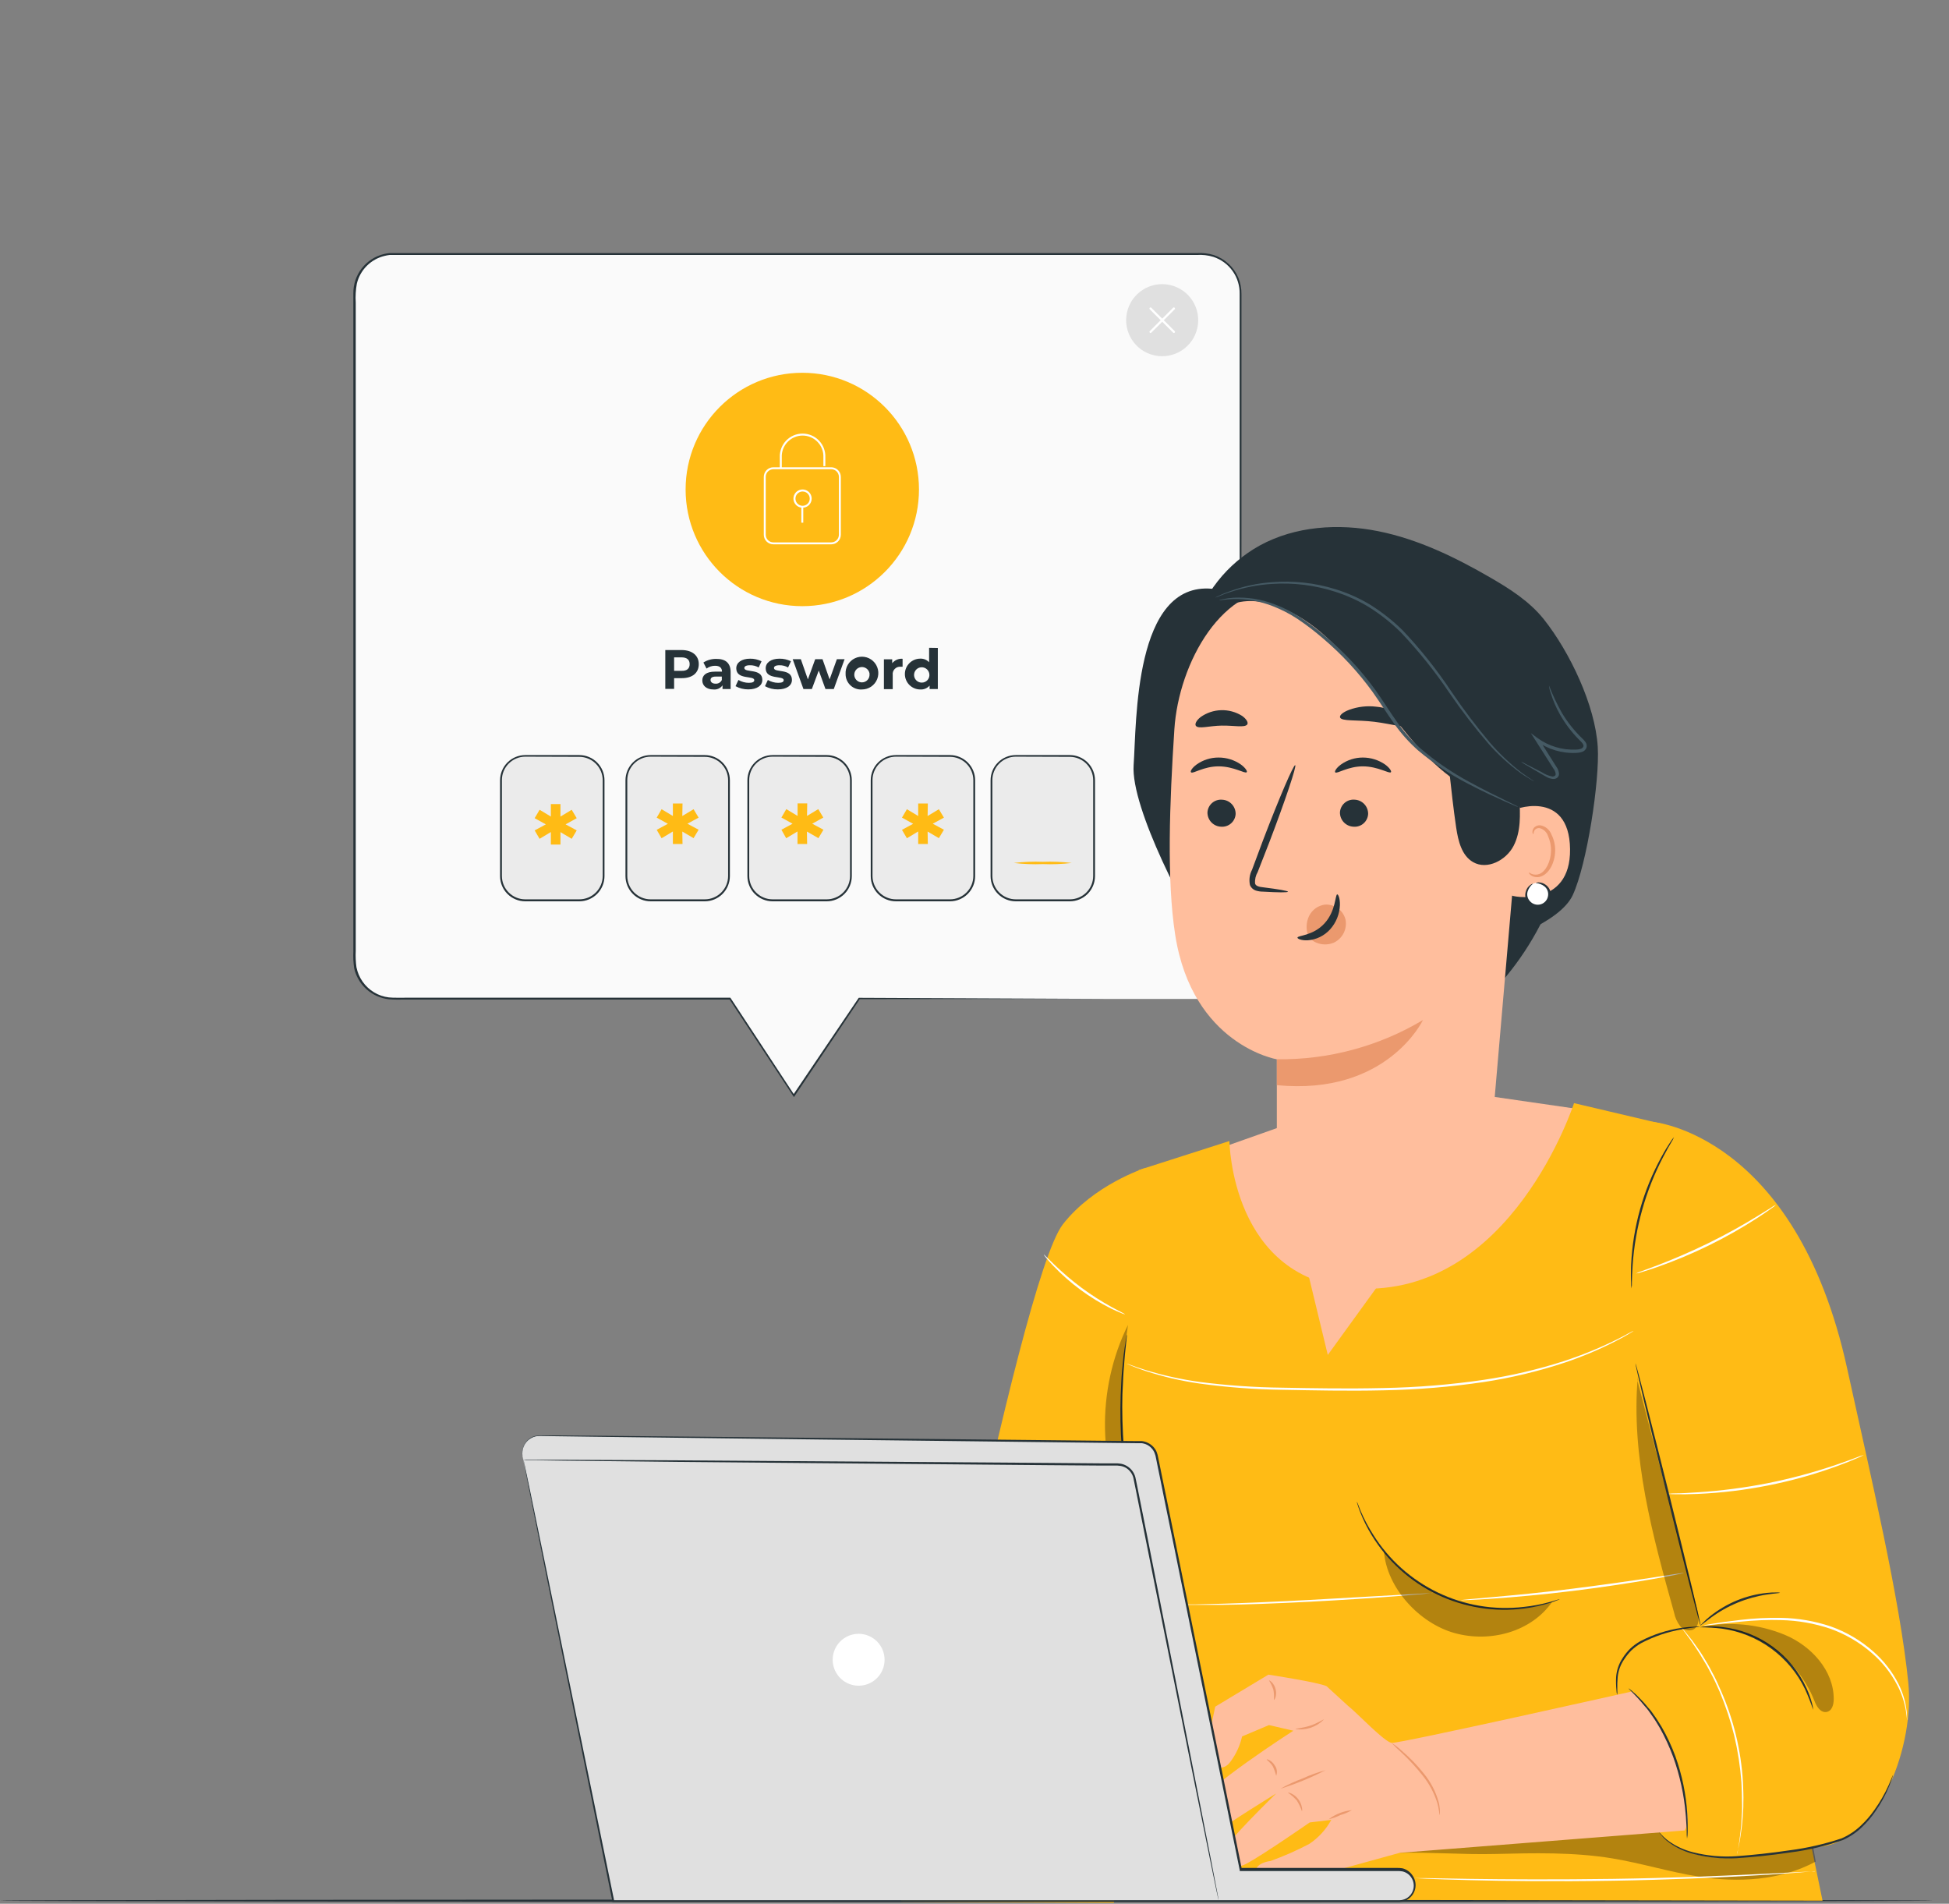 <svg width="900" height="879" viewBox="0 0 900 879" fill="none" xmlns="http://www.w3.org/2000/svg">
<rect x="0" y="0" width="900" height="879" fill="#808080" stroke="none"/>
<path d="M892.536 877.586C892.536 877.891 692.712 878.114 446.288 878.114C199.864 878.114 0 877.891 0 877.586C0 877.28 199.783 877.057 446.288 877.057C692.793 877.057 892.536 877.301 892.536 877.586Z" fill="#263238"/>
<path d="M554.844 461.239H396.718L366.513 505.988L337.04 461.239H181.721C179.359 461.239 177.021 460.774 174.84 459.87C172.658 458.966 170.676 457.642 169.006 455.972C167.337 454.303 166.012 452.32 165.108 450.139C164.205 447.957 163.74 445.619 163.74 443.258V135.284C163.737 132.921 164.2 130.581 165.103 128.397C166.005 126.213 167.329 124.229 168.999 122.557C170.669 120.885 172.652 119.559 174.835 118.654C177.018 117.749 179.358 117.283 181.721 117.283H554.844C557.207 117.283 559.547 117.749 561.73 118.654C563.913 119.559 565.896 120.885 567.566 122.557C569.236 124.229 570.56 126.213 571.462 128.397C572.365 130.581 572.828 132.921 572.825 135.284V443.339C572.804 448.094 570.9 452.647 567.53 456.001C564.16 459.356 559.599 461.239 554.844 461.239Z" fill="#FAFAFA"/>
<path d="M554.844 461.238H555.821C556.8 461.175 557.773 461.032 558.729 460.811C561.991 460.074 564.98 458.437 567.357 456.085C569.734 453.733 571.403 450.762 572.174 447.508C572.361 446.737 572.504 445.956 572.601 445.169C572.601 444.355 572.703 443.521 572.601 442.667C572.601 440.958 572.601 439.168 572.601 437.317C572.601 429.886 572.601 421.35 572.601 411.709C572.601 373.062 572.5 317.37 572.439 248.477C572.439 214 572.439 176.269 572.439 135.751C572.525 131.957 571.384 128.236 569.185 125.142C566.986 122.049 563.847 119.749 560.234 118.584C557.779 117.837 555.207 117.548 552.647 117.729H454.2H311.228H182.31C181.476 117.729 180.703 117.729 179.91 117.729C179.122 117.823 178.341 117.965 177.571 118.157C174.461 118.905 171.619 120.5 169.36 122.766C167.102 125.032 165.515 127.879 164.777 130.991C164.257 133.869 164.087 136.799 164.268 139.717V269.896C164.268 314.95 164.268 358.6 164.268 400.44V439.087C164.15 441.587 164.259 444.092 164.594 446.572C165.065 448.968 166.033 451.24 167.434 453.24C168.835 455.24 170.639 456.925 172.73 458.187C174.808 459.444 177.132 460.242 179.544 460.526C181.924 460.77 184.466 460.627 186.907 460.668H230.456H337.04H337.263L337.385 460.851L366.818 505.6H366.208L396.454 460.851L396.555 460.709H396.718L513.391 461.238L396.82 461.38L397.084 461.238C387.728 475.178 377.673 490.128 366.92 506.088L366.614 506.556L366.309 506.088L336.816 461.339L337.141 461.522H230.558H186.968C184.487 461.522 182.066 461.624 179.503 461.38C175.676 460.942 172.081 459.322 169.219 456.744C166.357 454.166 164.37 450.76 163.536 446.999C163.173 444.461 163.05 441.893 163.17 439.331V400.684C163.17 358.844 163.17 315.255 163.17 270.14V135.446C163.122 131.271 164.493 127.202 167.057 123.907C169.621 120.611 173.227 118.283 177.286 117.302C178.103 117.102 178.932 116.953 179.768 116.855C180.602 116.855 181.456 116.855 182.27 116.855H552.668C555.325 116.683 557.992 116.993 560.54 117.77C563.069 118.625 565.386 120.012 567.333 121.838C569.274 123.619 570.807 125.798 571.828 128.225C572.82 130.644 573.312 133.239 573.273 135.853C573.273 176.371 573.273 214.102 573.273 248.579C573.273 317.472 573.151 373.245 573.11 411.811C573.11 421.452 573.11 429.988 573.11 437.419C573.11 439.27 573.11 441.06 573.11 442.769C573.11 443.623 573.11 444.477 573.008 445.291C572.921 446.093 572.778 446.888 572.581 447.671C571.784 450.958 570.077 453.955 567.656 456.319C565.235 458.682 562.198 460.316 558.892 461.034C557.935 461.235 556.961 461.351 555.983 461.38L554.844 461.238Z" fill="#263238"/>
<path d="M322.679 306.652C322.679 310.721 319.689 313.121 314.889 313.121H311.288V318.063H307.22V300.144H314.97C319.689 300.225 322.679 302.706 322.679 306.652ZM318.468 306.652C318.468 304.618 317.207 303.52 314.665 303.52H311.288V309.744H314.665C317.207 309.826 318.468 308.687 318.468 306.652Z" fill="#263238"/>
<path d="M337.386 310.291V318.143H333.643V316.434C333.179 317.098 332.545 317.625 331.809 317.961C331.072 318.298 330.258 318.431 329.453 318.346C326.239 318.346 324.307 316.556 324.307 314.176C324.307 311.796 326.036 310.108 330.226 310.108H333.399C333.399 308.4 332.382 307.403 330.226 307.403C328.8 307.391 327.409 307.841 326.259 308.684L324.815 305.898C326.586 304.766 328.653 304.186 330.755 304.23C334.965 304.169 337.386 306.122 337.386 310.291ZM333.317 313.79V312.386H330.571C328.7 312.386 328.11 313.078 328.11 313.993C328.11 314.909 328.965 315.661 330.368 315.661C331.008 315.722 331.651 315.572 332.198 315.235C332.745 314.897 333.167 314.389 333.399 313.79H333.317Z" fill="#263238"/>
<path d="M339.663 316.822L340.985 313.954C342.439 314.813 344.096 315.27 345.786 315.276C347.616 315.276 348.308 314.808 348.308 314.035C348.308 311.777 339.989 314.035 339.989 308.584C339.989 305.98 342.348 304.129 346.375 304.129C348.209 304.101 350.022 304.512 351.664 305.329L350.342 308.177C349.102 307.477 347.697 307.126 346.274 307.16C344.484 307.16 343.711 307.709 343.711 308.421C343.711 310.781 352.03 308.421 352.03 313.933C352.03 316.496 349.65 318.307 345.521 318.307C343.474 318.321 341.456 317.81 339.663 316.822Z" fill="#263238"/>
<path d="M353.251 316.822L354.574 313.954C356.022 314.81 357.671 315.266 359.354 315.276C361.205 315.276 361.896 314.808 361.896 314.035C361.896 311.778 353.577 314.035 353.577 308.584C353.577 305.981 355.936 304.13 359.943 304.13C361.784 304.099 363.604 304.51 365.252 305.33L363.91 308.177C362.702 307.491 361.333 307.14 359.943 307.16C358.153 307.16 357.401 307.709 357.401 308.421C357.401 310.781 365.7 308.421 365.7 313.934C365.7 316.497 363.32 318.307 359.211 318.307C357.129 318.342 355.074 317.83 353.251 316.822Z" fill="#263238"/>
<path d="M390.006 304.372L385.022 318.142H381.178L378.086 309.6L374.893 318.142H371.008L366.045 304.372H369.808L373.062 313.688L376.439 304.372H379.815L383.09 313.688L386.446 304.372H390.006Z" fill="#263238"/>
<path d="M390.474 311.266C390.376 309.752 390.735 308.244 391.505 306.937C392.275 305.631 393.419 304.585 394.79 303.937C396.162 303.289 397.696 303.067 399.194 303.302C400.693 303.536 402.086 304.216 403.194 305.252C404.301 306.288 405.072 307.633 405.406 309.113C405.74 310.592 405.621 312.138 405.065 313.549C404.51 314.96 403.543 316.172 402.29 317.027C401.038 317.882 399.557 318.341 398.04 318.344C397.071 318.411 396.097 318.278 395.181 317.952C394.265 317.627 393.426 317.116 392.717 316.452C392.007 315.788 391.441 314.984 391.055 314.092C390.669 313.2 390.471 312.238 390.474 311.266ZM401.559 311.266C401.508 310.578 401.257 309.921 400.837 309.375C400.417 308.828 399.847 308.416 399.196 308.189C398.546 307.962 397.843 307.929 397.174 308.096C396.505 308.263 395.9 308.621 395.432 309.127C394.964 309.633 394.654 310.264 394.54 310.944C394.425 311.623 394.512 312.322 394.789 312.953C395.066 313.584 395.521 314.12 396.099 314.496C396.676 314.872 397.351 315.071 398.04 315.069C398.525 315.068 399.004 314.967 399.447 314.771C399.89 314.575 400.288 314.289 400.615 313.932C400.942 313.574 401.191 313.153 401.347 312.694C401.502 312.235 401.561 311.748 401.519 311.266H401.559Z" fill="#263238"/>
<path d="M416.794 304.17V307.852H415.899C415.392 307.804 414.881 307.872 414.404 308.05C413.927 308.227 413.496 308.511 413.144 308.879C412.792 309.246 412.527 309.689 412.37 310.173C412.214 310.658 412.168 311.172 412.238 311.676V318.185H408.17V304.414H411.994V306.225C412.563 305.514 413.299 304.954 414.136 304.596C414.974 304.237 415.887 304.091 416.794 304.17Z" fill="#263238"/>
<path d="M433.067 299.166V318.143H429.263V316.557C428.73 317.161 428.067 317.636 427.324 317.946C426.58 318.257 425.775 318.393 424.971 318.346C423.083 318.346 421.272 317.596 419.937 316.261C418.602 314.926 417.852 313.115 417.852 311.227C417.852 309.339 418.602 307.528 419.937 306.193C421.272 304.858 423.083 304.108 424.971 304.108C425.729 304.078 426.485 304.212 427.187 304.499C427.889 304.787 428.52 305.223 429.039 305.776V299.104L433.067 299.166ZM429.161 311.37C429.11 310.683 428.859 310.025 428.439 309.479C428.019 308.932 427.449 308.52 426.798 308.293C426.148 308.066 425.445 308.033 424.776 308.2C424.108 308.367 423.502 308.725 423.034 309.231C422.566 309.737 422.256 310.368 422.142 311.048C422.027 311.727 422.114 312.426 422.391 313.057C422.668 313.688 423.123 314.224 423.701 314.6C424.278 314.976 424.953 315.175 425.642 315.173C426.14 315.18 426.633 315.08 427.089 314.88C427.545 314.681 427.953 314.387 428.286 314.017C428.619 313.647 428.869 313.211 429.02 312.737C429.171 312.263 429.219 311.762 429.161 311.268V311.37Z" fill="#263238"/>
<path d="M267.984 349.04H242.07C235.914 349.04 230.924 354.031 230.924 360.187V404.59C230.924 410.746 235.914 415.736 242.07 415.736H267.984C274.14 415.736 279.131 410.746 279.131 404.59V360.187C279.131 354.031 274.14 349.04 267.984 349.04Z" fill="#EBEBEB"/>
<path d="M381.748 349.04H357.136C350.98 349.04 345.989 354.031 345.989 360.187V404.59C345.989 410.746 350.98 415.736 357.136 415.736H381.748C387.904 415.736 392.894 410.746 392.894 404.59V360.187C392.894 354.031 387.904 349.04 381.748 349.04Z" fill="#EBEBEB"/>
<path d="M325.364 349.04H300.752C294.596 349.04 289.605 354.031 289.605 360.187V404.59C289.605 410.746 294.596 415.736 300.752 415.736H325.364C331.52 415.736 336.51 410.746 336.51 404.59V360.187C336.51 354.031 331.52 349.04 325.364 349.04Z" fill="#EBEBEB"/>
<path d="M439.189 349.04H413.255C407.099 349.04 402.108 354.031 402.108 360.187V404.59C402.108 410.746 407.099 415.736 413.255 415.736H439.189C445.345 415.736 450.335 410.746 450.335 404.59V360.187C450.335 354.031 445.345 349.04 439.189 349.04Z" fill="#EBEBEB"/>
<path d="M494.495 349.04H468.561C462.405 349.04 457.414 354.031 457.414 360.187V404.59C457.414 410.746 462.405 415.736 468.561 415.736H494.495C500.651 415.736 505.641 410.746 505.641 404.59V360.187C505.641 354.031 500.651 349.04 494.495 349.04Z" fill="#EBEBEB"/>
<path d="M261.17 380.627L266.316 383.414L263.997 387.299L258.811 384.207V389.943H254.376V384.166L249.169 387.299L246.891 383.414L252.058 380.627L246.891 377.779L249.169 373.894L254.376 377.027V371.25H258.811V377.027L263.997 373.894L266.316 377.779L261.17 380.627Z" fill="#FFBB15"/>
<path d="M317.431 380.324L322.598 383.11L320.279 386.995L315.072 383.944L315.173 389.68H310.719V383.903L305.512 387.036L303.254 383.151L308.4 380.364L303.254 377.517L305.512 373.632L310.719 376.764V370.987H315.173L315.072 376.764L320.279 373.632L322.598 377.517L317.431 380.324Z" fill="#FFBB15"/>
<path d="M375.076 380.324L380.242 383.111L377.923 386.996L372.614 383.945L372.716 389.681H368.262V383.904L363.054 387.037L360.837 383.111L365.984 380.324L360.837 377.477L363.095 373.592L368.302 376.724V370.947H372.757L372.655 376.724L377.862 373.592L380.181 377.477L375.076 380.324Z" fill="#FFBB15"/>
<path d="M430.727 380.324L435.873 383.11L433.555 386.995L428.347 383.944L428.449 389.68H423.995V383.903L418.787 387.036L416.509 383.151L421.676 380.364L416.509 377.517L418.787 373.632L423.995 376.764V370.987H428.449L428.347 376.764L433.555 373.632L435.873 377.517L430.727 380.324Z" fill="#FFBB15"/>
<path d="M267.496 416.162H242.559C239.474 416.156 236.518 414.929 234.337 412.748C232.157 410.567 230.929 407.611 230.924 404.527V360.267C230.929 357.182 232.157 354.226 234.337 352.045C236.518 349.865 239.474 348.637 242.559 348.632H267.496C270.582 348.632 273.541 349.858 275.723 352.04C277.905 354.221 279.131 357.181 279.131 360.267V404.527C279.125 407.611 277.898 410.567 275.717 412.748C273.536 414.929 270.58 416.156 267.496 416.162ZM242.559 349.364C239.692 349.369 236.945 350.512 234.92 352.541C232.895 354.569 231.758 357.319 231.758 360.185V404.446C231.758 407.31 232.896 410.058 234.921 412.083C236.947 414.109 239.694 415.247 242.559 415.247H267.496C270.362 415.247 273.112 414.109 275.14 412.084C277.169 410.059 278.311 407.312 278.317 404.446V360.267C278.311 357.398 277.17 354.649 275.142 352.621C273.113 350.593 270.364 349.451 267.496 349.445L242.559 349.364Z" fill="#263238"/>
<path d="M325.425 416.162H300.468C297.384 416.156 294.427 414.929 292.247 412.748C290.066 410.567 288.838 407.611 288.833 404.527V360.267C288.838 357.182 290.066 354.226 292.247 352.045C294.427 349.865 297.384 348.637 300.468 348.632H325.425C328.508 348.637 331.462 349.865 333.639 352.047C335.817 354.228 337.04 357.184 337.04 360.267V404.527C337.04 407.609 335.817 410.566 333.639 412.747C331.462 414.928 328.508 416.156 325.425 416.162ZM300.468 349.364C297.601 349.369 294.854 350.512 292.829 352.541C290.804 354.569 289.667 357.319 289.667 360.185V404.446C289.667 407.31 290.805 410.058 292.83 412.083C294.856 414.109 297.603 415.247 300.468 415.247H325.425C328.29 415.247 331.037 414.109 333.063 412.083C335.088 410.058 336.226 407.31 336.226 404.446V360.267C336.226 357.4 335.089 354.651 333.064 352.622C331.039 350.593 328.292 349.451 325.425 349.445L300.468 349.364Z" fill="#263238"/>
<path d="M381.748 416.162H356.77C353.686 416.156 350.73 414.929 348.549 412.748C346.368 410.567 345.141 407.611 345.135 404.527V360.267C345.141 357.182 346.368 354.226 348.549 352.045C350.73 349.865 353.686 348.637 356.77 348.632H381.728C384.81 348.637 387.764 349.865 389.941 352.047C392.119 354.228 393.342 357.184 393.342 360.267V404.527C393.342 407.606 392.122 410.559 389.949 412.74C387.775 414.921 384.827 416.151 381.748 416.162ZM356.77 349.364C353.904 349.369 351.156 350.512 349.131 352.541C347.106 354.569 345.969 357.319 345.969 360.185V404.446C345.969 407.31 347.107 410.058 349.133 412.083C351.158 414.109 353.905 415.247 356.77 415.247H381.728C383.146 415.247 384.55 414.967 385.861 414.424C387.171 413.882 388.362 413.086 389.365 412.083C390.368 411.08 391.163 409.889 391.706 408.579C392.249 407.269 392.528 405.864 392.528 404.446V360.267C392.528 357.4 391.391 354.651 389.366 352.622C387.341 350.593 384.594 349.451 381.728 349.445L356.77 349.364Z" fill="#263238"/>
<path d="M438.701 416.162H413.723C410.639 416.156 407.682 414.929 405.502 412.748C403.321 410.567 402.093 407.611 402.088 404.527V360.267C402.088 357.181 403.314 354.221 405.496 352.04C407.678 349.858 410.637 348.632 413.723 348.632H438.66C441.744 348.637 444.7 349.865 446.881 352.045C449.062 354.226 450.289 357.182 450.295 360.267V404.527C450.289 407.604 449.067 410.554 446.895 412.734C444.723 414.913 441.778 416.146 438.701 416.162ZM413.723 349.364C410.854 349.369 408.105 350.511 406.077 352.539C404.049 354.568 402.907 357.317 402.901 360.185V404.446C402.907 407.312 404.049 410.059 406.078 412.084C408.107 414.109 410.856 415.247 413.723 415.247H438.66C441.524 415.247 444.272 414.109 446.297 412.083C448.323 410.058 449.461 407.31 449.461 404.446V360.267C449.461 357.4 448.323 354.651 446.298 352.622C444.273 350.593 441.526 349.451 438.66 349.445L413.723 349.364Z" fill="#263238"/>
<path d="M494.007 416.162H469.069C465.985 416.156 463.029 414.929 460.848 412.748C458.667 410.567 457.44 407.611 457.435 404.527V360.267C457.435 357.181 458.66 354.221 460.842 352.04C463.024 349.858 465.984 348.632 469.069 348.632H494.007C497.091 348.637 500.047 349.865 502.228 352.045C504.408 354.226 505.636 357.182 505.641 360.267V404.527C505.636 407.611 504.408 410.567 502.228 412.748C500.047 414.929 497.091 416.156 494.007 416.162ZM469.069 349.364C466.201 349.369 463.452 350.511 461.424 352.539C459.395 354.568 458.254 357.317 458.248 360.185V404.446C458.254 407.312 459.396 410.059 461.425 412.084C463.454 414.109 466.203 415.247 469.069 415.247H494.007C496.871 415.247 499.618 414.109 501.644 412.083C503.669 410.058 504.807 407.31 504.807 404.446V360.267C504.807 357.4 503.67 354.651 501.645 352.622C499.62 350.593 496.873 349.451 494.007 349.445L469.069 349.364Z" fill="#263238"/>
<path d="M494.901 398.445C490.468 398.98 485.999 399.157 481.537 398.973C477.076 399.157 472.607 398.98 468.174 398.445C472.608 397.921 477.076 397.745 481.537 397.916C485.999 397.745 490.467 397.921 494.901 398.445Z" fill="#FFBB15"/>
<path d="M370.479 279.882C400.237 279.882 424.361 255.759 424.361 226.001C424.361 196.243 400.237 172.119 370.479 172.119C340.721 172.119 316.598 196.243 316.598 226.001C316.598 255.759 340.721 279.882 370.479 279.882Z" fill="#FFBB15"/>
<path d="M361 216.198H360.105V211.174C360.043 209.755 360.268 208.339 360.768 207.01C361.268 205.681 362.032 204.467 363.014 203.441C363.995 202.415 365.175 201.598 366.48 201.041C367.786 200.483 369.191 200.195 370.611 200.195C372.031 200.195 373.436 200.483 374.742 201.041C376.048 201.598 377.227 202.415 378.209 203.441C379.191 204.467 379.954 205.681 380.454 207.01C380.954 208.339 381.179 209.755 381.117 211.174V215.242H380.222V211.174C380.282 209.874 380.078 208.576 379.622 207.358C379.165 206.14 378.467 205.027 377.569 204.087C376.671 203.146 375.591 202.397 374.395 201.886C373.199 201.374 371.912 201.11 370.611 201.11C369.31 201.11 368.023 201.374 366.827 201.886C365.632 202.397 364.552 203.146 363.653 204.087C362.755 205.027 362.057 206.14 361.601 207.358C361.145 208.576 360.941 209.874 361 211.174V216.198Z" fill="white"/>
<path d="M383.842 251.325H357.135C356.552 251.328 355.975 251.215 355.435 250.993C354.896 250.771 354.406 250.445 353.994 250.033C353.582 249.62 353.255 249.13 353.033 248.591C352.811 248.052 352.699 247.474 352.701 246.891V220.184C352.701 219.008 353.168 217.88 354 217.049C354.832 216.217 355.959 215.75 357.135 215.75H383.842C385.017 215.755 386.141 216.224 386.972 217.055C387.802 217.885 388.271 219.01 388.277 220.184V246.891C388.277 248.067 387.809 249.195 386.978 250.027C386.146 250.858 385.018 251.325 383.842 251.325ZM357.135 216.645C356.197 216.645 355.297 217.018 354.633 217.682C353.969 218.345 353.596 219.246 353.596 220.184V246.891C353.596 247.356 353.688 247.816 353.866 248.246C354.043 248.675 354.304 249.065 354.633 249.394C354.961 249.722 355.352 249.983 355.781 250.161C356.21 250.339 356.671 250.43 357.135 250.43H383.842C384.307 250.43 384.767 250.339 385.197 250.161C385.626 249.983 386.016 249.722 386.345 249.394C386.674 249.065 386.934 248.675 387.112 248.246C387.29 247.816 387.382 247.356 387.382 246.891V220.184C387.382 219.246 387.009 218.345 386.345 217.682C385.681 217.018 384.781 216.645 383.842 216.645H357.135Z" fill="white"/>
<path d="M370.621 234.423C369.787 234.427 368.97 234.183 368.275 233.722C367.579 233.261 367.036 232.603 366.715 231.833C366.394 231.063 366.309 230.215 366.471 229.396C366.632 228.577 367.034 227.825 367.624 227.235C368.214 226.645 368.966 226.244 369.785 226.082C370.603 225.92 371.452 226.005 372.222 226.326C372.992 226.648 373.649 227.19 374.11 227.886C374.571 228.581 374.815 229.398 374.811 230.233C374.806 231.342 374.363 232.405 373.578 233.19C372.794 233.974 371.731 234.417 370.621 234.423ZM370.621 226.938C369.97 226.938 369.333 227.131 368.791 227.493C368.249 227.855 367.826 228.37 367.577 228.972C367.328 229.574 367.262 230.236 367.39 230.876C367.517 231.515 367.831 232.102 368.291 232.563C368.752 233.024 369.339 233.337 369.979 233.465C370.618 233.592 371.28 233.526 371.882 233.277C372.484 233.028 372.999 232.605 373.361 232.063C373.723 231.521 373.916 230.884 373.916 230.233C373.919 229.799 373.836 229.37 373.671 228.969C373.507 228.568 373.264 228.203 372.957 227.897C372.651 227.59 372.287 227.348 371.886 227.183C371.485 227.018 371.055 226.935 370.621 226.938Z" fill="white"/>
<path d="M370.927 233.771H370.032V241.337H370.927V233.771Z" fill="white"/>
<path d="M552.912 151.408C554.887 142.433 549.212 133.557 540.238 131.582C531.264 129.607 522.387 135.282 520.413 144.256C518.438 153.231 524.112 162.107 533.087 164.082C542.061 166.056 550.937 160.382 552.912 151.408Z" fill="#E0E0E0"/>
<path d="M531.31 153.751C531.241 153.75 531.173 153.735 531.111 153.707C531.048 153.679 530.991 153.638 530.944 153.588C530.896 153.542 530.857 153.487 530.83 153.426C530.804 153.365 530.79 153.299 530.79 153.232C530.79 153.165 530.804 153.099 530.83 153.038C530.857 152.977 530.896 152.922 530.944 152.876L541.725 142.096C541.77 142.047 541.825 142.008 541.887 141.982C541.948 141.955 542.014 141.941 542.081 141.941C542.147 141.941 542.213 141.955 542.274 141.982C542.336 142.008 542.391 142.047 542.436 142.096C542.486 142.143 542.525 142.2 542.552 142.263C542.578 142.326 542.592 142.393 542.592 142.462C542.592 142.53 542.578 142.598 542.552 142.661C542.525 142.723 542.486 142.78 542.436 142.828L531.656 153.588C531.566 153.685 531.442 153.743 531.31 153.751Z" fill="white"/>
<path d="M542.071 153.751C541.939 153.743 541.815 153.685 541.725 153.588L530.945 142.828C530.895 142.78 530.856 142.723 530.83 142.661C530.803 142.598 530.789 142.53 530.789 142.462C530.789 142.393 530.803 142.326 530.83 142.263C530.856 142.2 530.895 142.143 530.945 142.096C530.99 142.047 531.045 142.008 531.107 141.982C531.168 141.955 531.234 141.941 531.301 141.941C531.367 141.941 531.433 141.955 531.495 141.982C531.556 142.008 531.611 142.047 531.657 142.096L542.437 152.876C542.486 152.922 542.524 152.977 542.551 153.038C542.577 153.099 542.591 153.165 542.591 153.232C542.591 153.299 542.577 153.365 542.551 153.426C542.524 153.487 542.486 153.542 542.437 153.588C542.39 153.638 542.334 153.679 542.271 153.707C542.208 153.735 542.14 153.75 542.071 153.751Z" fill="white"/>
<path d="M736.954 513.25L688.076 506.172L590.299 520.634L562.86 530.336L567.722 590.34L661.735 607.65L725.156 588.855L749.137 553.565L736.954 513.25Z" fill="#FFBE9D"/>
<path d="M767.769 518.985L726.844 509.344C726.844 509.344 697.94 598.841 626.566 594.916C568.392 591.763 567.721 526.836 567.721 526.836L525.8 540.261C525.8 540.261 509.751 647.801 527.508 723.996C531.576 741.793 537.211 765.775 537.211 765.775L531.536 877.098L841.604 877.586L767.769 518.985Z" fill="#FFBB15"/>
<g opacity="0.3">
<path d="M646.214 855.498C661.306 855.112 675.219 856.393 690.312 856.027C708.415 855.579 726.66 855.132 744.539 858.061C757.923 860.278 770.982 864.346 784.366 866.462C802.672 869.35 822.178 868.333 838.451 859.525L835.827 844.331L774.033 829.401L646.214 855.498Z" fill="black"/>
</g>
<path d="M490.793 565.323C505.031 547.016 528.545 539.389 528.545 539.389L544.41 677.479L514.368 878.564L415.961 878.096C415.961 878.096 470.229 591.867 490.793 565.323Z" fill="#FFBB15"/>
<path d="M762.988 517.97C762.988 517.97 829.217 523.279 852.974 631.876C863.714 680.957 877.383 738.459 881.227 777.126C884.054 805.155 868.819 849.05 840.872 852.65L805.724 857.369C798.832 858.362 791.818 858.107 785.017 856.617C762.826 851.511 760.609 836.276 756.541 820.004L746.37 787.622C740.757 756.827 769.457 751.009 785.302 751.436L773.484 610.864L762.988 517.97Z" fill="#FFBB15"/>
<path d="M520.349 616.173C520.193 616.662 520.091 617.167 520.043 617.678C519.881 618.776 519.657 620.241 519.372 622.051C519.25 623.007 519.087 624.085 518.925 625.224C518.762 626.363 518.681 627.645 518.538 629.008C518.253 631.713 517.928 634.805 517.786 638.242C517.315 646.282 517.261 654.341 517.623 662.386C518.107 672.226 519.085 682.036 520.552 691.778C522.077 702.172 523.989 711.976 525.942 720.844C527.895 729.713 529.786 737.666 531.454 744.337C533.122 751.009 534.526 756.359 535.522 760.061C536.011 761.83 536.397 763.254 536.702 764.312C536.812 764.816 536.975 765.307 537.19 765.776C537.147 765.266 537.051 764.762 536.906 764.271C536.662 763.173 536.336 761.749 535.929 759.959C535.014 756.115 533.732 750.745 532.146 744.154C530.559 737.564 528.729 729.509 526.878 720.641C525.027 711.773 523.094 701.989 521.589 691.636C520.084 681.282 519.026 671.295 518.579 662.325C518.131 653.355 518.111 645.117 518.579 638.283C518.681 634.845 518.945 631.774 519.169 629.048C519.264 627.692 519.365 626.431 519.474 625.265C519.596 624.126 519.718 623.068 519.82 622.092C520.023 620.282 520.186 618.817 520.288 617.698C520.358 617.193 520.378 616.682 520.349 616.173Z" fill="#263238"/>
<path d="M837.272 789.474C837.227 788.53 837.07 787.594 836.804 786.687C836.155 784.239 835.298 781.85 834.241 779.548C830.766 771.87 825.357 765.227 818.543 760.267C811.729 755.307 803.745 752.202 795.371 751.254C792.854 750.948 790.315 750.866 787.784 751.01C786.852 751.021 785.924 751.137 785.018 751.356C788.417 751.376 791.812 751.586 795.188 751.987C803.372 753.123 811.149 756.26 817.83 761.121C824.511 765.982 829.889 772.416 833.489 779.853C834.917 782.992 836.18 786.203 837.272 789.474Z" fill="#263238"/>
<path d="M821.975 735.407C821.45 735.275 820.908 735.227 820.368 735.265C818.907 735.238 817.447 735.306 815.995 735.468C811.193 735.956 806.486 737.134 802.021 738.967C797.56 740.819 793.383 743.291 789.613 746.309C788.476 747.218 787.396 748.196 786.379 749.238C785.667 749.991 785.301 750.418 785.342 750.479C785.383 750.54 787.132 749.055 790.081 746.899C797.752 741.266 806.683 737.594 816.097 736.2C819.697 735.671 821.975 735.59 821.975 735.407Z" fill="#263238"/>
<path d="M753.408 594.917C753.557 593.955 753.611 592.981 753.571 592.008C753.571 590.137 753.693 587.452 753.917 584.136C755.103 566.796 759.853 549.887 767.87 534.465C769.396 531.516 770.718 529.156 771.674 527.57C772.21 526.761 772.666 525.903 773.037 525.007C772.388 525.73 771.809 526.513 771.308 527.346C770.25 528.892 768.826 531.19 767.24 534.119C758.796 549.491 753.994 566.596 753.205 584.116C753.083 587.452 753.083 590.218 753.205 592.028C753.173 592.996 753.241 593.963 753.408 594.917Z" fill="#263238"/>
<path d="M626.566 693.424C626.61 693.814 626.706 694.197 626.851 694.563C627.095 695.295 627.4 696.414 627.95 697.756C629.432 701.643 631.278 705.382 633.462 708.923C640.68 720.731 651.158 730.2 663.633 736.19C676.109 742.181 690.05 744.437 703.778 742.688C707.919 742.173 712.004 741.281 715.983 740.023C717.386 739.596 718.444 739.128 719.156 738.864C719.529 738.743 719.89 738.586 720.234 738.396C720.234 738.295 718.668 738.823 715.861 739.617C711.866 740.737 707.783 741.512 703.656 741.935C690.085 743.532 676.34 741.24 664.021 735.327C651.702 729.414 641.316 720.123 634.072 708.537C631.857 705.056 629.926 701.403 628.295 697.614C627.299 694.929 626.648 693.383 626.566 693.424Z" fill="#263238"/>
<path d="M766.142 846.08C766.243 845.978 767.281 847.463 769.762 849.497C773.392 852.237 777.546 854.203 781.966 855.273C788.477 856.903 795.204 857.5 801.9 857.043C809.467 856.494 817.826 855.599 826.491 854.317C834.653 853.261 842.692 851.408 850.493 848.785C853.749 847.354 856.73 845.364 859.3 842.906C861.568 840.781 863.612 838.429 865.403 835.889C868.055 832.218 870.325 828.286 872.176 824.153C872.807 822.668 873.295 821.529 873.6 820.735C873.72 820.319 873.898 819.922 874.129 819.556C874.052 819.977 873.943 820.392 873.803 820.796C873.559 821.63 873.132 822.83 872.542 824.315C870.836 828.56 868.645 832.594 866.013 836.336C864.234 838.942 862.189 841.355 859.911 843.537C857.288 846.092 854.229 848.159 850.88 849.639C843.03 852.366 834.918 854.268 826.675 855.314C817.948 856.616 809.609 857.47 801.981 857.979C795.183 858.378 788.365 857.692 781.783 855.945C777.33 854.796 773.17 852.716 769.579 849.842C768.633 849.026 767.768 848.12 766.996 847.137C766.667 846.823 766.38 846.467 766.142 846.08Z" fill="#263238"/>
<path d="M755.218 629.494C755.482 629.494 762.479 656.526 770.799 690.047C779.118 723.568 785.647 750.784 785.362 750.865C785.078 750.947 778.101 723.812 769.782 690.291C761.462 656.771 754.933 629.555 755.218 629.494Z" fill="#263238"/>
<path d="M746.777 782.618C746.56 781.891 746.444 781.138 746.431 780.38C746.228 778.353 746.18 776.313 746.289 774.278C746.522 771.174 747.551 768.182 749.279 765.593C750.257 764.053 751.396 762.621 752.676 761.321C754.093 759.967 755.671 758.792 757.375 757.823C763.399 754.662 769.921 752.557 776.657 751.599C778.68 751.307 780.717 751.131 782.759 751.07C783.508 750.959 784.269 750.959 785.017 751.07C785.017 751.232 781.824 751.354 776.759 752.27C770.173 753.404 763.805 755.559 757.883 758.657C756.251 759.585 754.735 760.705 753.368 761.992C752.133 763.232 751.029 764.595 750.072 766.06C748.388 768.473 747.339 771.271 747.021 774.197C746.841 776.225 746.78 778.263 746.838 780.299C746.908 781.071 746.887 781.85 746.777 782.618Z" fill="#263238"/>
<g opacity="0.3">
<path d="M523.399 707.357C506.496 678.738 506.13 641.555 520.876 611.757C516.154 643.506 517.174 675.846 523.887 707.235" fill="black"/>
</g>
<path d="M550.35 835.726C555.679 825.677 597.235 799.113 597.235 799.113L585.986 796.509L573.558 801.757C572.618 805.97 570.795 809.936 568.209 813.392C563.653 819.901 555.903 813.168 555.903 813.168L561.151 788.007L585.722 773.22C585.722 773.22 608.829 776.759 612.571 778.549L622.416 787.56C626.748 790.957 639.237 804.32 642.655 804.727C646.072 805.134 753.408 781.03 753.408 781.03C768.114 792.685 775.782 815.812 778.183 832.512C778.183 832.512 780.806 840.648 777.959 845.164L646.296 855.496L618.389 863.205C610.916 866.296 603.26 868.925 595.465 871.077C586.19 873.111 579.945 870.04 579.681 864.975C579.416 859.91 586.637 859.28 586.637 859.28C592.794 857.07 598.789 854.433 604.577 851.388C608.816 848.564 612.306 844.752 614.748 840.282L604.801 841.462C604.801 841.462 583.647 856.147 575.694 860.46C567.741 864.772 566.175 856.859 565.524 854.357C564.873 851.856 589.281 828.098 589.281 828.098C589.281 828.098 566.073 842.336 561.903 845.998C557.734 849.659 551.55 850.696 550.228 848.276C548.906 845.855 545.041 845.774 550.35 835.726Z" fill="#FFBE9D"/>
<path d="M664.784 838.043C664.903 837.51 664.944 836.962 664.906 836.416C664.93 835.776 664.889 835.136 664.784 834.504C664.703 833.658 664.546 832.821 664.317 832.002C662.994 827.251 660.701 822.826 657.584 819.005C654.544 815.171 651.138 811.642 647.414 808.469C645.953 807.073 644.351 805.832 642.634 804.767C643.987 806.253 645.427 807.659 646.946 808.977C650.488 812.272 653.779 815.828 656.791 819.615C659.839 823.338 662.158 827.603 663.625 832.185C664.683 835.725 664.581 838.064 664.784 838.043Z" fill="#EB996E"/>
<path d="M598.191 798.361C600.571 798.712 603.001 798.495 605.281 797.728C607.561 796.96 609.627 795.665 611.311 793.947C611.148 793.723 608.606 795.615 604.965 796.795C601.324 797.974 598.191 798.076 598.191 798.361Z" fill="#EB996E"/>
<path d="M591.275 825.902C598.437 823.656 605.392 820.798 612.063 817.359C608.431 818.319 604.892 819.598 601.486 821.183C597.955 822.464 594.539 824.043 591.275 825.902Z" fill="#EB996E"/>
<path d="M613.568 839.977C615.442 839.548 617.258 838.9 618.979 838.045C620.826 837.508 622.602 836.75 624.267 835.787C620.386 836.182 616.686 837.631 613.568 839.977Z" fill="#EB996E"/>
<path d="M594.753 827.732C596.245 828.761 597.611 829.962 598.821 831.312C599.804 832.851 600.596 834.504 601.18 836.234C601.303 836.234 601.425 835.563 601.18 834.505C600.933 833.129 600.361 831.833 599.513 830.722C598.672 829.611 597.577 828.718 596.319 828.118C595.404 827.671 594.753 827.63 594.753 827.732Z" fill="#EB996E"/>
<path d="M584.949 812.377C584.807 812.621 586.638 813.618 587.838 815.713C588.448 817.059 588.945 818.454 589.322 819.883C589.617 819.104 589.711 818.262 589.593 817.437C589.476 816.612 589.152 815.83 588.651 815.164C587.288 812.804 584.99 812.113 584.949 812.377Z" fill="#EB996E"/>
<path d="M588.244 784.916C588.366 784.916 588.732 784.509 589.037 783.594C589.352 782.393 589.352 781.133 589.037 779.932C588.746 778.726 588.143 777.618 587.288 776.719C586.617 776.047 586.068 775.803 585.986 775.905C586.838 777.24 587.521 778.674 588.02 780.176C588.309 781.739 588.385 783.333 588.244 784.916Z" fill="#EB996E"/>
<path d="M779.037 848.928C778.902 847.923 778.847 846.91 778.874 845.897C778.874 844.921 778.874 843.741 778.732 842.358C778.589 840.975 778.61 839.408 778.406 837.7C777.643 828.673 775.708 819.784 772.65 811.257C770.932 806.599 768.851 802.083 766.426 797.751C765.205 795.717 764.148 793.907 762.927 792.259C762.358 791.425 761.788 790.632 761.239 789.859C760.69 789.086 760.1 788.395 759.551 787.825C755.178 782.435 751.821 779.689 751.984 779.526C752.837 780.069 753.628 780.703 754.344 781.418C755.26 782.186 756.129 783.008 756.947 783.879C757.903 784.876 758.981 785.913 760.141 787.337C760.69 788.029 761.28 788.72 761.89 789.371C762.5 790.022 763.049 790.937 763.66 791.771C764.921 793.419 766.019 795.331 767.26 797.283C769.773 801.636 771.909 806.195 773.647 810.912C776.733 819.503 778.588 828.487 779.159 837.598C779.301 839.327 779.281 840.914 779.322 842.297C779.362 843.68 779.322 844.88 779.322 845.856C779.331 846.887 779.236 847.916 779.037 848.928Z" fill="#263238"/>
<g opacity="0.3">
<path d="M824.213 754.852C811.866 749.753 798.266 748.512 785.2 751.292C796.431 750.774 807.543 753.778 816.985 759.882C826.426 765.987 833.725 774.888 837.861 785.342C838.797 787.864 840.668 790.854 843.353 790.468C846.038 790.081 846.77 786.969 846.77 784.467C846.791 771.307 836.356 759.916 824.213 754.852Z" fill="black"/>
</g>
<path d="M519.494 606.856C518.886 606.745 518.296 606.546 517.745 606.266C516.626 605.839 515.06 605.127 513.148 604.232C508.158 601.741 503.394 598.822 498.91 595.506C494.442 592.207 490.264 588.532 486.421 584.522C484.956 582.976 483.797 581.675 483.065 580.759C482.332 579.844 481.925 579.295 481.986 579.234C482.047 579.173 483.898 581.064 486.95 583.993C490.915 587.818 495.12 591.385 499.54 594.672C503.974 597.933 508.614 600.902 513.433 603.561C517.257 605.656 519.616 606.714 519.494 606.856Z" fill="white"/>
<path d="M754.364 614.525C754.211 614.662 754.04 614.779 753.856 614.87L752.29 615.806C750.927 616.64 748.852 617.84 746.188 619.182C738.551 623.102 730.63 626.441 722.491 629.17C710.401 633.169 697.998 636.149 685.411 638.079C669.998 640.373 654.452 641.664 638.872 641.943C622.294 642.33 606.51 641.943 592.089 641.699C579.363 641.521 566.661 640.563 554.052 638.831C545.546 637.625 537.161 635.679 528.993 633.014C526.125 632.038 523.908 631.224 522.444 630.593L520.776 629.882C520.577 629.814 520.386 629.725 520.206 629.617L520.816 629.78L522.525 630.39C524.01 630.96 526.247 631.712 529.135 632.627C537.316 635.113 545.682 636.943 554.154 638.099C566.744 639.708 579.417 640.585 592.109 640.723C606.348 640.987 622.213 641.272 638.75 640.886C654.287 640.613 669.79 639.349 685.166 637.102C697.715 635.237 710.09 632.346 722.166 628.458C730.299 625.8 738.238 622.578 745.923 618.816C748.628 617.474 750.723 616.396 752.025 615.623L753.632 614.789C754.161 614.586 754.344 614.504 754.364 614.525Z" fill="white"/>
<path d="M520.267 687.017C519.409 686.938 518.562 686.76 517.745 686.488L510.971 684.637C505.276 683.03 497.425 680.731 488.76 678.148C480.095 675.565 472.284 673.144 466.629 671.354L459.958 669.198C459.131 668.961 458.327 668.648 457.558 668.263C458.416 668.342 459.262 668.519 460.08 668.792L466.853 670.643C472.548 672.249 480.4 674.548 489.065 677.131C497.73 679.714 505.541 682.114 511.195 683.904L517.867 686.081C518.698 686.307 519.502 686.621 520.267 687.017Z" fill="white"/>
<path d="M526.186 799.438C526.186 799.702 505.845 793.885 480.827 786.42C455.808 778.955 435.691 772.67 435.773 772.385C435.854 772.1 456.113 777.918 481.132 785.403C506.15 792.888 526.267 799.153 526.186 799.438Z" fill="white"/>
<path d="M820.165 556.208C819.481 556.872 818.731 557.465 817.927 557.978C816.463 559.056 814.266 560.561 811.52 562.351C797.154 571.643 781.746 579.214 765.612 584.908C762.52 585.986 759.998 586.8 758.228 587.308C757.333 587.635 756.406 587.866 755.462 588C756.309 587.561 757.194 587.2 758.106 586.922L765.368 584.217C771.47 581.878 779.83 578.42 788.779 574.046C797.729 569.673 805.581 565.158 811.154 561.741L817.744 557.673C818.501 557.106 819.312 556.616 820.165 556.208Z" fill="white"/>
<path d="M860.683 671.781C859.624 672.382 858.523 672.906 857.388 673.347C855.252 674.303 852.079 675.565 848.133 677.009C827.506 684.521 805.85 688.829 783.918 689.782C779.708 689.965 776.311 690.006 773.951 689.925C772.736 689.952 771.519 689.897 770.311 689.762C771.515 689.58 772.733 689.498 773.951 689.518C776.291 689.518 779.687 689.315 783.878 689.03C794.772 688.338 805.61 686.931 816.32 684.819C827.022 682.669 837.574 679.829 847.909 676.317C851.875 674.954 855.069 673.795 857.266 672.961C858.369 672.471 859.512 672.076 860.683 671.781Z" fill="white"/>
<path d="M802.225 856.635C802.21 856.252 802.244 855.869 802.327 855.496C802.449 854.662 802.632 853.604 802.836 852.302C803.039 851.001 803.344 849.211 803.548 847.217C803.751 845.224 804.097 842.987 804.178 840.464C804.178 839.224 804.341 837.901 804.422 836.539C804.504 835.176 804.422 833.732 804.422 832.267C804.422 829.318 804.3 826.165 804.137 822.85C803.603 815.669 802.508 808.542 800.863 801.533C799.136 794.541 796.872 787.693 794.089 781.05C792.706 778.04 791.465 775.131 790.021 772.548C789.33 771.246 788.699 769.965 787.987 768.765L785.953 765.388C784.712 763.191 783.37 761.32 782.292 759.672C781.214 758.025 780.258 756.601 779.342 755.482L777.43 752.858C777.185 752.569 776.98 752.247 776.82 751.902C777.102 752.149 777.361 752.422 777.593 752.716L779.627 755.238C780.735 756.539 781.774 757.897 782.739 759.306C783.878 760.954 785.262 762.784 786.543 764.961L788.577 768.337C789.289 769.517 789.94 770.819 790.611 772.121C792.076 774.704 793.377 777.613 794.679 780.643C800.539 793.971 803.983 808.235 804.849 822.768C804.971 826.104 805.154 829.277 805.032 832.247C805.032 833.732 805.032 835.176 804.91 836.559C804.788 837.942 804.707 839.244 804.605 840.505C804.463 843.048 804.056 845.285 803.792 847.278C803.527 849.272 803.222 850.98 802.917 852.343C802.612 853.706 802.388 854.682 802.205 855.537C802.252 855.901 802.258 856.269 802.225 856.635Z" fill="white"/>
<path d="M880.698 794.294C880.596 794.294 880.535 792.626 880.067 789.697C879.349 785.56 877.976 781.564 875.999 777.859C873.105 772.358 869.207 767.446 864.507 763.377C858.781 758.354 852.145 754.473 844.96 751.945C837.732 749.531 830.183 748.214 822.565 748.04C816.332 747.867 810.094 748.105 803.893 748.752C798.584 749.24 794.292 749.789 791.322 750.115L787.905 750.481C787.507 750.535 787.103 750.535 786.705 750.481C787.078 750.343 787.468 750.254 787.864 750.217L791.261 749.647C794.211 749.179 798.503 748.549 803.811 747.938C810.047 747.195 816.327 746.882 822.606 747.003C830.327 747.155 837.981 748.479 845.306 750.928C852.616 753.518 859.357 757.496 865.158 762.644C869.911 766.819 873.819 771.866 876.671 777.513C878.601 781.338 879.86 785.466 880.393 789.717C880.553 790.863 880.634 792.019 880.637 793.175C880.699 793.545 880.72 793.92 880.698 794.294Z" fill="white"/>
<path d="M661.876 735.406C661.5 735.522 661.11 735.59 660.717 735.61L657.401 735.955L645.197 736.972C634.885 737.766 620.626 738.742 604.883 739.556C589.139 740.369 574.84 740.878 564.487 741C559.32 741 555.13 741 552.282 741H548.967C548.577 741.013 548.187 740.972 547.808 740.878C548.189 740.799 548.578 740.765 548.967 740.776H552.282L564.487 740.471C574.799 740.166 589.078 739.556 604.822 738.722L645.136 736.444L657.34 735.752L660.676 735.61C661.066 735.489 661.469 735.421 661.876 735.406Z" fill="white"/>
<g opacity="0.3">
<path d="M673.694 739.638C686.509 743.401 704.205 744.316 716.755 739.638C706.992 753.531 688.136 758.555 671.762 754.039C655.388 749.524 640.316 733.15 639.055 716.206C646.987 726.885 660.88 735.834 673.694 739.638Z" fill="black"/>
</g>
<path d="M777.613 726.233C777.276 726.357 776.929 726.452 776.576 726.518L773.626 727.148C771.043 727.677 767.321 728.369 762.683 729.182C753.428 730.809 740.593 732.803 726.375 734.552C712.158 736.301 699.201 737.44 689.763 738.091C685.084 738.417 681.281 738.64 678.657 738.742L675.647 738.844C675.296 738.901 674.939 738.901 674.589 738.844C674.929 738.756 675.276 738.702 675.626 738.681L678.637 738.376L689.702 737.379C699.058 736.545 711.954 735.345 726.192 733.535C740.431 731.725 753.225 729.915 762.5 728.491L773.484 726.782L776.494 726.355C776.857 726.249 777.236 726.207 777.613 726.233Z" fill="white"/>
<g opacity="0.3">
<path d="M756.296 635.678C753.082 672.494 763.11 709.025 773.056 744.621C773.499 746.832 774.43 748.917 775.782 750.723C776.481 751.625 777.453 752.277 778.552 752.581C779.652 752.885 780.821 752.826 781.884 752.411C784.996 750.825 784.569 746.309 783.694 742.973L756.052 637.203" fill="black"/>
</g>
<path d="M241.278 672.352L283.077 877.586H645.95C647.87 877.586 649.712 876.824 651.07 875.466C652.428 874.108 653.191 872.266 653.191 870.345C653.191 868.425 652.428 866.583 651.07 865.225C649.712 863.867 647.87 863.104 645.95 863.104H572.887L534.139 672.23C533.776 670.453 532.815 668.853 531.416 667.698C530.017 666.543 528.264 665.903 526.45 665.884L249.129 662.853C247.947 662.838 246.777 663.088 245.704 663.585C244.632 664.082 243.684 664.813 242.931 665.724C242.178 666.635 241.638 667.703 241.352 668.85C241.066 669.998 241.041 671.194 241.278 672.352Z" fill="#E0E0E0"/>
<path d="M241.278 672.352C241.225 672.151 241.184 671.947 241.156 671.741C241.078 671.12 241.078 670.491 241.156 669.87C241.3 668.644 241.72 667.466 242.386 666.427C243.053 665.387 243.946 664.513 245.001 663.87C245.744 663.428 246.555 663.112 247.401 662.934C248.339 662.759 249.295 662.698 250.248 662.751H256.778L273.05 662.893L377.905 663.89L451.008 664.622L491.973 665.049L513.453 665.273L524.416 665.375C525.352 665.375 526.226 665.375 527.223 665.375C528.201 665.471 529.153 665.747 530.03 666.188C531.845 667.041 533.291 668.522 534.098 670.358C534.453 671.256 534.705 672.191 534.851 673.145L535.42 675.911C535.786 677.742 536.173 679.593 536.539 681.444C537.312 685.166 538.065 688.909 538.838 692.651L543.475 715.494C546.608 730.884 549.808 746.635 553.076 762.744C559.625 794.923 566.439 828.383 573.416 862.88L572.928 862.473H644.77C645.716 862.428 646.663 862.483 647.598 862.636C649.544 863.117 651.232 864.325 652.316 866.012C652.933 866.909 653.355 867.925 653.554 868.995C653.753 870.065 653.725 871.165 653.472 872.224C653.219 873.282 652.746 874.276 652.085 875.14C651.423 876.004 650.587 876.72 649.632 877.24C648.58 877.808 647.409 878.122 646.214 878.155H551.693H453.449H283.078H282.773V877.85C269.978 814.795 259.585 763.456 252.384 727.901C248.825 710.124 246.038 696.292 244.146 686.895C243.211 682.196 242.499 678.616 242.112 676.196C241.726 673.775 241.441 672.535 241.441 672.535C241.441 672.535 241.726 673.775 242.234 676.176L244.472 686.834C246.404 696.231 249.252 710.063 252.913 727.799L283.627 877.708L283.24 877.383H453.611H646.357C647.393 877.343 648.408 877.072 649.326 876.589C650.157 876.134 650.883 875.509 651.457 874.755C652.032 874.001 652.441 873.135 652.66 872.213C652.878 871.291 652.901 870.333 652.726 869.401C652.551 868.47 652.183 867.586 651.645 866.806C650.69 865.404 649.235 864.421 647.577 864.06C646.71 863.921 645.831 863.867 644.953 863.897H572.481V863.51C565.483 828.932 558.71 795.533 552.14 763.354C548.872 747.272 545.679 731.522 542.56 716.104L537.8 692.956C537.048 689.193 536.295 685.471 535.542 681.749C535.156 679.898 534.79 678.047 534.403 676.196L533.854 673.45C533.721 672.55 533.482 671.67 533.142 670.826C532.462 669.206 531.23 667.88 529.664 667.083C528.879 666.696 528.032 666.449 527.162 666.351C526.308 666.351 525.332 666.351 524.437 666.351L513.453 666.229L491.973 665.985L451.028 665.497L377.925 664.643L273.07 663.361L256.798 663.137L250.269 663.036C249.331 662.978 248.389 663.026 247.462 663.178C246.64 663.362 245.851 663.671 245.123 664.093C244.075 664.709 243.183 665.558 242.517 666.574C241.85 667.59 241.426 668.745 241.278 669.951C241.176 670.748 241.176 671.555 241.278 672.352Z" fill="#263238"/>
<path d="M408.476 766.346C408.476 768.715 407.773 771.032 406.457 773.002C405.141 774.972 403.27 776.507 401.08 777.414C398.891 778.321 396.482 778.558 394.158 778.096C391.834 777.634 389.7 776.493 388.024 774.817C386.349 773.142 385.208 771.007 384.745 768.683C384.283 766.359 384.52 763.95 385.427 761.761C386.334 759.572 387.869 757.701 389.84 756.384C391.81 755.068 394.126 754.365 396.496 754.365C399.673 754.365 402.72 755.627 404.967 757.874C407.214 760.121 408.476 763.168 408.476 766.346Z" fill="white"/>
<path d="M241.604 674.02C241.604 674.02 242.031 674.02 242.865 674.02H260.642L312.53 674.264L483.695 675.464L508.449 675.667H514.551C515.592 675.619 516.635 675.68 517.663 675.85C518.705 676.054 519.699 676.455 520.592 677.03C522.405 678.175 523.72 679.962 524.274 682.034C524.742 684.068 525.067 685.939 525.474 687.892C528.545 703.35 531.576 718.26 534.322 732.457C539.936 760.934 545.001 786.461 549.231 807.961L559.218 858.812C560.357 864.812 561.252 869.47 561.883 872.664C562.168 874.23 562.392 875.43 562.554 876.284C562.717 877.138 562.737 877.505 562.737 877.505C562.737 877.505 562.615 877.098 562.453 876.305C562.29 875.511 562.005 874.271 561.68 872.704C561.029 869.511 560.073 864.873 558.832 858.893C556.391 846.852 552.893 829.481 548.54 808.042L533.406 732.579C530.579 718.341 527.589 703.472 524.518 688.014C524.111 686.102 523.745 684.108 523.338 682.237C522.833 680.41 521.665 678.836 520.063 677.823C519.264 677.338 518.381 677.007 517.46 676.847C516.499 676.689 515.524 676.634 514.551 676.684H508.449L483.695 676.501L312.51 674.996L260.642 674.426L246.526 674.223H242.865L241.604 674.02Z" fill="#263238"/>
<path d="M726.213 362.324C726.631 381.301 723.027 400.151 715.636 417.634C708.246 435.118 697.238 450.838 683.335 463.762C676.921 445.252 670.528 426.742 664.154 408.232" fill="#263238"/>
<path d="M581.714 251.876C598.17 242.886 618.042 241.584 636.43 245.265C654.818 248.947 671.944 257.266 688.176 266.663C697.288 271.932 706.36 277.729 712.91 285.946C724.85 300.978 736.667 325.671 737.806 344.933C738.742 360.433 732.803 399.222 726.253 413.297C720.253 426.213 692.122 436.058 678.23 439.252L550.817 290.97C553.121 282.732 557.038 275.033 562.342 268.322C567.646 261.611 574.231 256.021 581.714 251.876Z" fill="#263238"/>
<path d="M559.747 271.851L590.258 266.399C573.558 306.165 569.022 397.086 559.483 439.15C548.214 422.878 522.077 373.044 523.48 353.253C524.884 333.462 523.562 268.494 559.747 271.851Z" fill="#263238"/>
<path d="M704.592 338.038C702.944 314.809 687.892 295.771 665.335 290.014L594.978 272.074C564.589 268.799 544.289 306.185 542.296 336.695C540.079 370.603 538.716 406.361 542.682 431.665C550.636 482.516 589.608 489.106 589.608 489.106C589.608 489.106 589.608 513.311 589.608 528.159L613.142 625.61L688.991 520.816L704.694 338.689C704.755 337.794 704.592 339.197 704.592 338.038Z" fill="#FFBE9D"/>
<path d="M557.571 375.117C557.554 376.817 558.201 378.458 559.375 379.688C560.548 380.919 562.156 381.643 563.856 381.707C564.686 381.773 565.521 381.673 566.312 381.412C567.103 381.151 567.833 380.734 568.461 380.186C569.088 379.638 569.599 378.971 569.965 378.222C570.33 377.474 570.542 376.66 570.588 375.829C570.606 374.131 569.961 372.494 568.792 371.264C567.622 370.033 566.02 369.307 564.324 369.238C563.492 369.169 562.655 369.267 561.861 369.527C561.068 369.787 560.335 370.203 559.706 370.751C559.076 371.299 558.563 371.968 558.196 372.718C557.829 373.468 557.617 374.283 557.571 375.117Z" fill="#263238"/>
<path d="M550.005 356.608C550.818 357.462 555.761 353.821 562.778 353.842C569.796 353.862 574.983 357.401 575.695 356.547C576.081 356.161 575.247 354.635 573.01 352.987C569.978 350.878 566.37 349.756 562.677 349.774C559.029 349.761 555.47 350.9 552.507 353.028C550.269 354.696 549.537 356.222 550.005 356.608Z" fill="#263238"/>
<path d="M618.754 375.117C618.737 376.818 619.384 378.458 620.558 379.689C621.732 380.92 623.34 381.644 625.039 381.708C625.872 381.777 626.71 381.678 627.503 381.417C628.296 381.155 629.029 380.737 629.657 380.187C630.285 379.636 630.796 378.965 631.16 378.213C631.523 377.461 631.731 376.643 631.772 375.809C631.789 374.112 631.145 372.474 629.975 371.244C628.806 370.014 627.203 369.287 625.507 369.219C624.674 369.149 623.835 369.248 623.041 369.509C622.246 369.771 621.512 370.189 620.882 370.739C620.252 371.289 619.74 371.96 619.374 372.712C619.008 373.464 618.798 374.282 618.754 375.117Z" fill="#263238"/>
<path d="M616.579 356.61C617.392 357.464 622.355 353.823 629.373 353.843C636.39 353.864 641.577 357.403 642.289 356.549C642.655 356.162 641.841 354.637 639.604 352.989C636.586 350.899 633.003 349.778 629.332 349.775C625.685 349.77 622.128 350.908 619.162 353.03C616.924 354.698 616.192 356.223 616.579 356.61Z" fill="#263238"/>
<path d="M594.754 411.729C594.754 411.343 590.421 410.57 583.343 409.695C581.553 409.512 579.865 409.146 579.56 407.925C579.412 406.072 579.838 404.219 580.78 402.617C582.475 398.291 584.251 393.741 586.109 388.968C593.513 369.563 598.863 353.596 598.09 353.311C597.317 353.027 590.665 368.506 583.262 387.89C581.472 392.663 579.77 397.233 578.156 401.6C577.023 403.761 576.684 406.252 577.2 408.637C577.458 409.271 577.859 409.837 578.37 410.292C578.881 410.747 579.49 411.078 580.15 411.261C581.135 411.545 582.155 411.689 583.18 411.688C590.198 412.095 594.611 412.136 594.754 411.729Z" fill="#263238"/>
<path d="M657.077 470.981C657.077 470.981 640.52 505.987 589.628 501.045V489.084C613.353 489.411 636.703 483.144 657.077 470.981Z" fill="#EB996E"/>
<path d="M618.796 331.244C619.488 333.156 626.485 332.261 634.723 333.278C642.96 334.295 649.612 336.553 650.71 334.844C651.198 334.01 650.039 332.22 647.354 330.369C643.79 328.086 639.731 326.69 635.516 326.301C631.306 325.787 627.033 326.275 623.047 327.725C620.017 328.844 618.491 330.329 618.796 331.244Z" fill="#263238"/>
<path d="M552.221 335.128C553.442 336.735 558.324 335.128 564.1 335.026C569.877 334.924 574.84 336.124 575.979 334.457C576.467 333.643 575.694 332.056 573.558 330.531C570.671 328.721 567.312 327.808 563.905 327.906C560.499 328.003 557.197 329.108 554.418 331.08C552.343 332.707 551.672 334.355 552.221 335.128Z" fill="#263238"/>
<path d="M556.106 290.218C559.218 282.57 567.619 278.013 575.857 277.566C584.095 277.118 592.129 280.271 599.329 284.4C629.616 301.913 645.197 344.201 675.118 362.324C682.481 366.779 692.061 362.69 698.326 368.589C704.591 374.488 708.639 383.926 705.181 391.797C709.468 386.474 712.969 380.563 715.575 374.244C717.853 367.796 718.138 360.331 714.72 354.412C712.137 349.917 707.561 346.499 706.32 341.475C705.201 337.041 706.95 332.424 706.767 327.868C706.249 323.238 704.654 318.793 702.109 314.891C690.373 294.164 674.243 275.41 653.476 263.735C639.917 255.906 624.482 251.919 608.828 252.202C593.085 252.554 577.988 258.537 566.276 269.064C559.584 275.308 552.547 281.756 556.106 290.218Z" fill="#263238"/>
<path d="M697.594 374.893C698.123 373.428 724.667 363.868 725.013 392.06C725.358 419.459 697.716 414.069 697.655 413.275C697.594 412.482 697.594 374.893 697.594 374.893Z" fill="#FFBE9D"/>
<path d="M706.015 402.823C706.137 402.823 706.482 403.149 707.296 403.515C708.446 403.972 709.727 403.972 710.876 403.515C713.744 402.437 716.144 397.799 716.226 392.877C716.282 390.524 715.809 388.188 714.842 386.042C714.572 385.19 714.099 384.416 713.466 383.786C712.832 383.156 712.055 382.688 711.201 382.422C710.656 382.28 710.077 382.334 709.568 382.576C709.058 382.818 708.65 383.231 708.415 383.744C708.049 384.517 708.232 385.066 708.069 385.107C707.906 385.148 707.479 384.659 707.703 383.52C707.852 382.848 708.225 382.245 708.761 381.812C709.128 381.522 709.549 381.309 709.999 381.183C710.45 381.057 710.92 381.022 711.385 381.079C712.514 381.29 713.569 381.787 714.449 382.525C715.33 383.263 716.004 384.215 716.409 385.29C717.606 387.643 718.2 390.257 718.138 392.897C718.015 398.43 715.249 403.617 711.283 404.796C710.553 405.018 709.783 405.073 709.03 404.956C708.277 404.84 707.559 404.556 706.93 404.125C706.055 403.495 705.913 402.884 706.015 402.823Z" fill="#EB996E"/>
<path d="M708.496 360.818C707.922 360.561 707.37 360.255 706.849 359.903C705.791 359.231 704.164 358.336 702.252 356.974C696.85 353.026 691.885 348.512 687.444 343.508C680.984 336.02 674.947 328.177 669.361 320.015C662.633 310.013 655.074 300.596 646.763 291.864C642.328 287.501 637.431 283.634 632.159 280.331C627.219 277.319 621.932 274.915 616.415 273.171C607.051 270.167 597.203 268.959 587.39 269.612C580.768 270.015 574.23 271.294 567.944 273.415C565.687 274.107 564.019 274.859 562.859 275.307C562.283 275.571 561.684 275.782 561.069 275.937C561.611 275.613 562.175 275.327 562.758 275.083C564.389 274.303 566.067 273.623 567.782 273.049C574.062 270.712 580.644 269.287 587.329 268.818C597.258 268.006 607.25 269.111 616.761 272.073C622.386 273.806 627.776 276.224 632.81 279.273C638.16 282.625 643.132 286.547 647.638 290.969C656.001 299.787 663.583 309.315 670.297 319.446C675.822 327.608 681.77 335.477 688.115 343.02C692.468 348.033 697.297 352.611 702.537 356.689C704.408 358.092 705.974 359.048 706.971 359.78C707.507 360.084 708.017 360.431 708.496 360.818Z" fill="#455A64"/>
<path d="M709.128 407.663C710.476 407.414 711.869 407.689 713.022 408.431C714.175 409.173 715.002 410.326 715.334 411.657C715.667 412.987 715.48 414.394 714.811 415.591C714.143 416.789 713.043 417.686 711.736 418.101C710.429 418.516 709.013 418.417 707.776 417.825C706.54 417.232 705.575 416.191 705.079 414.912C704.584 413.634 704.594 412.214 705.108 410.943C705.622 409.672 706.601 408.644 707.846 408.069" fill="white"/>
<path d="M707.846 408.068C706.67 409.016 705.811 410.3 705.384 411.75C705.19 412.496 705.184 413.28 705.369 414.03C705.554 414.779 705.922 415.47 706.442 416.041C707.053 416.762 707.864 417.287 708.773 417.549C709.681 417.811 710.647 417.799 711.548 417.514C712.45 417.23 713.247 416.685 713.841 415.949C714.434 415.213 714.797 414.318 714.883 413.377C714.966 412.617 714.862 411.849 714.578 411.139C714.294 410.43 713.84 409.801 713.256 409.309C712.094 408.377 710.674 407.824 709.188 407.722C709.188 407.722 709.595 407.437 710.469 407.417C711.71 407.427 712.912 407.849 713.887 408.617C714.648 409.181 715.251 409.933 715.636 410.799C716.021 411.665 716.175 412.616 716.083 413.56C716.006 414.74 715.575 415.869 714.846 416.8C714.117 417.731 713.124 418.421 711.998 418.779C710.871 419.137 709.662 419.147 708.529 418.807C707.397 418.468 706.393 417.794 705.649 416.875C705.032 416.159 704.611 415.296 704.426 414.37C704.241 413.443 704.298 412.485 704.591 411.587C704.914 410.401 705.632 409.361 706.625 408.637C707.337 408.088 707.825 408.007 707.846 408.068Z" fill="#263238"/>
<path d="M701.601 368.567C702.028 376.053 702.374 383.945 698.916 390.596C695.458 397.247 686.711 401.783 680.243 398.061C674.934 395.03 673.348 388.216 672.433 382.175C669.849 364.723 668.649 347.088 665.903 329.656L701.601 368.567Z" fill="#263238"/>
<path d="M562.86 277.2C562.86 277.343 565.281 276.732 569.654 276.59C575.861 276.495 582.026 277.622 587.798 279.905C591.779 281.447 595.584 283.411 599.148 285.763C603.232 288.505 607.145 291.494 610.864 294.713C619.482 302.002 627.186 310.307 633.808 319.447C637.286 324.329 640.378 329.353 643.713 334.011C646.882 338.54 650.568 342.683 654.697 346.357C661.801 352.378 669.567 357.571 677.844 361.836C684.862 365.538 690.72 368.142 694.768 369.973L699.446 372.007C699.985 372.271 700.551 372.475 701.134 372.617C700.654 372.268 700.135 371.974 699.588 371.742L695.012 369.484C690.944 367.45 685.269 364.765 678.373 360.962C670.245 356.585 662.62 351.333 655.633 345.3C651.601 341.664 648.01 337.568 644.934 333.095C641.659 328.499 638.588 323.474 635.069 318.532C628.375 309.294 620.558 300.924 611.799 293.615C608.002 290.386 604.008 287.397 599.839 284.665C596.177 282.314 592.269 280.37 588.184 278.868C582.269 276.626 575.951 275.643 569.634 275.98C567.929 276.079 566.235 276.317 564.569 276.692C563.979 276.782 563.404 276.953 562.86 277.2Z" fill="#455A64"/>
<path d="M702.354 351.647C703.094 352.283 703.906 352.829 704.774 353.274L711.73 357.342L714.049 358.664C714.965 359.219 715.994 359.559 717.06 359.661C717.707 359.731 718.359 359.581 718.911 359.234C719.205 359.028 719.449 358.758 719.625 358.444C719.801 358.131 719.904 357.782 719.928 357.424C719.867 356.166 719.42 354.959 718.646 353.966L710.51 341.07L709.412 342.067C714.782 346.023 721.363 347.986 728.023 347.62C728.875 347.613 729.719 347.469 730.525 347.192C730.975 347.045 731.39 346.804 731.74 346.485C732.091 346.166 732.37 345.776 732.559 345.342C732.715 344.878 732.754 344.382 732.672 343.9C732.591 343.417 732.391 342.962 732.091 342.575C731.639 341.952 731.12 341.379 730.545 340.867C726.928 337.369 723.789 333.409 721.209 329.09C718.934 325.031 716.949 320.817 715.27 316.479C715.398 317.739 715.692 318.977 716.144 320.16C717.168 323.452 718.531 326.629 720.212 329.639C722.712 334.125 725.835 338.234 729.488 341.843C730.505 342.819 731.522 343.877 731.135 344.792C730.749 345.708 729.244 346.094 727.799 346.094C724.666 346.252 721.53 345.873 718.524 344.975C715.53 344.096 712.704 342.721 710.164 340.907L706.91 338.507L709.086 341.904L717.222 354.698C717.857 355.464 718.26 356.396 718.382 357.383C718.382 358.156 717.69 358.603 716.816 358.542C715.057 358.196 713.384 357.504 711.893 356.508L704.733 352.847C703.985 352.364 703.187 351.962 702.354 351.647Z" fill="#455A64"/>
<path d="M621.338 424.627C620.827 422.543 619.6 420.704 617.871 419.433C616.143 418.161 614.022 417.538 611.88 417.671C610.315 417.863 608.823 418.441 607.537 419.354C606.252 420.266 605.214 421.485 604.517 422.898C603.835 424.321 603.445 425.866 603.372 427.442C603.299 429.018 603.543 430.592 604.09 432.072L604.252 432.723C605.713 434.297 607.624 435.382 609.725 435.83C611.825 436.277 614.013 436.066 615.989 435.225C617.923 434.294 619.496 432.751 620.464 430.835C621.431 428.919 621.738 426.736 621.338 424.627Z" fill="#EB996E"/>
<path d="M599.146 432.926C599.146 431.869 606.245 432.194 611.594 426.377C616.944 420.559 616.517 412.952 617.513 412.952C617.961 412.952 618.815 414.701 618.734 417.915C618.588 422.068 616.982 426.037 614.198 429.123C611.512 432.091 607.778 433.899 603.784 434.167C600.855 434.289 599.085 433.415 599.146 432.926Z" fill="#263238"/>
<path d="M838.268 863.979C838.113 864 837.956 864 837.8 863.979L836.377 864.122L830.946 864.569C826.227 864.956 819.392 865.403 810.931 865.912C794.028 866.909 770.657 867.946 744.825 868.373C718.992 868.8 695.56 868.556 678.637 868.109C670.175 867.905 663.321 867.661 658.602 867.458L653.15 867.173H658.602L678.657 867.519C695.58 867.763 718.972 867.885 744.804 867.519C770.636 867.153 793.987 866.176 810.89 865.363L830.925 864.366L836.377 864.122H837.78L838.268 863.979Z" fill="white"/>
</svg>
